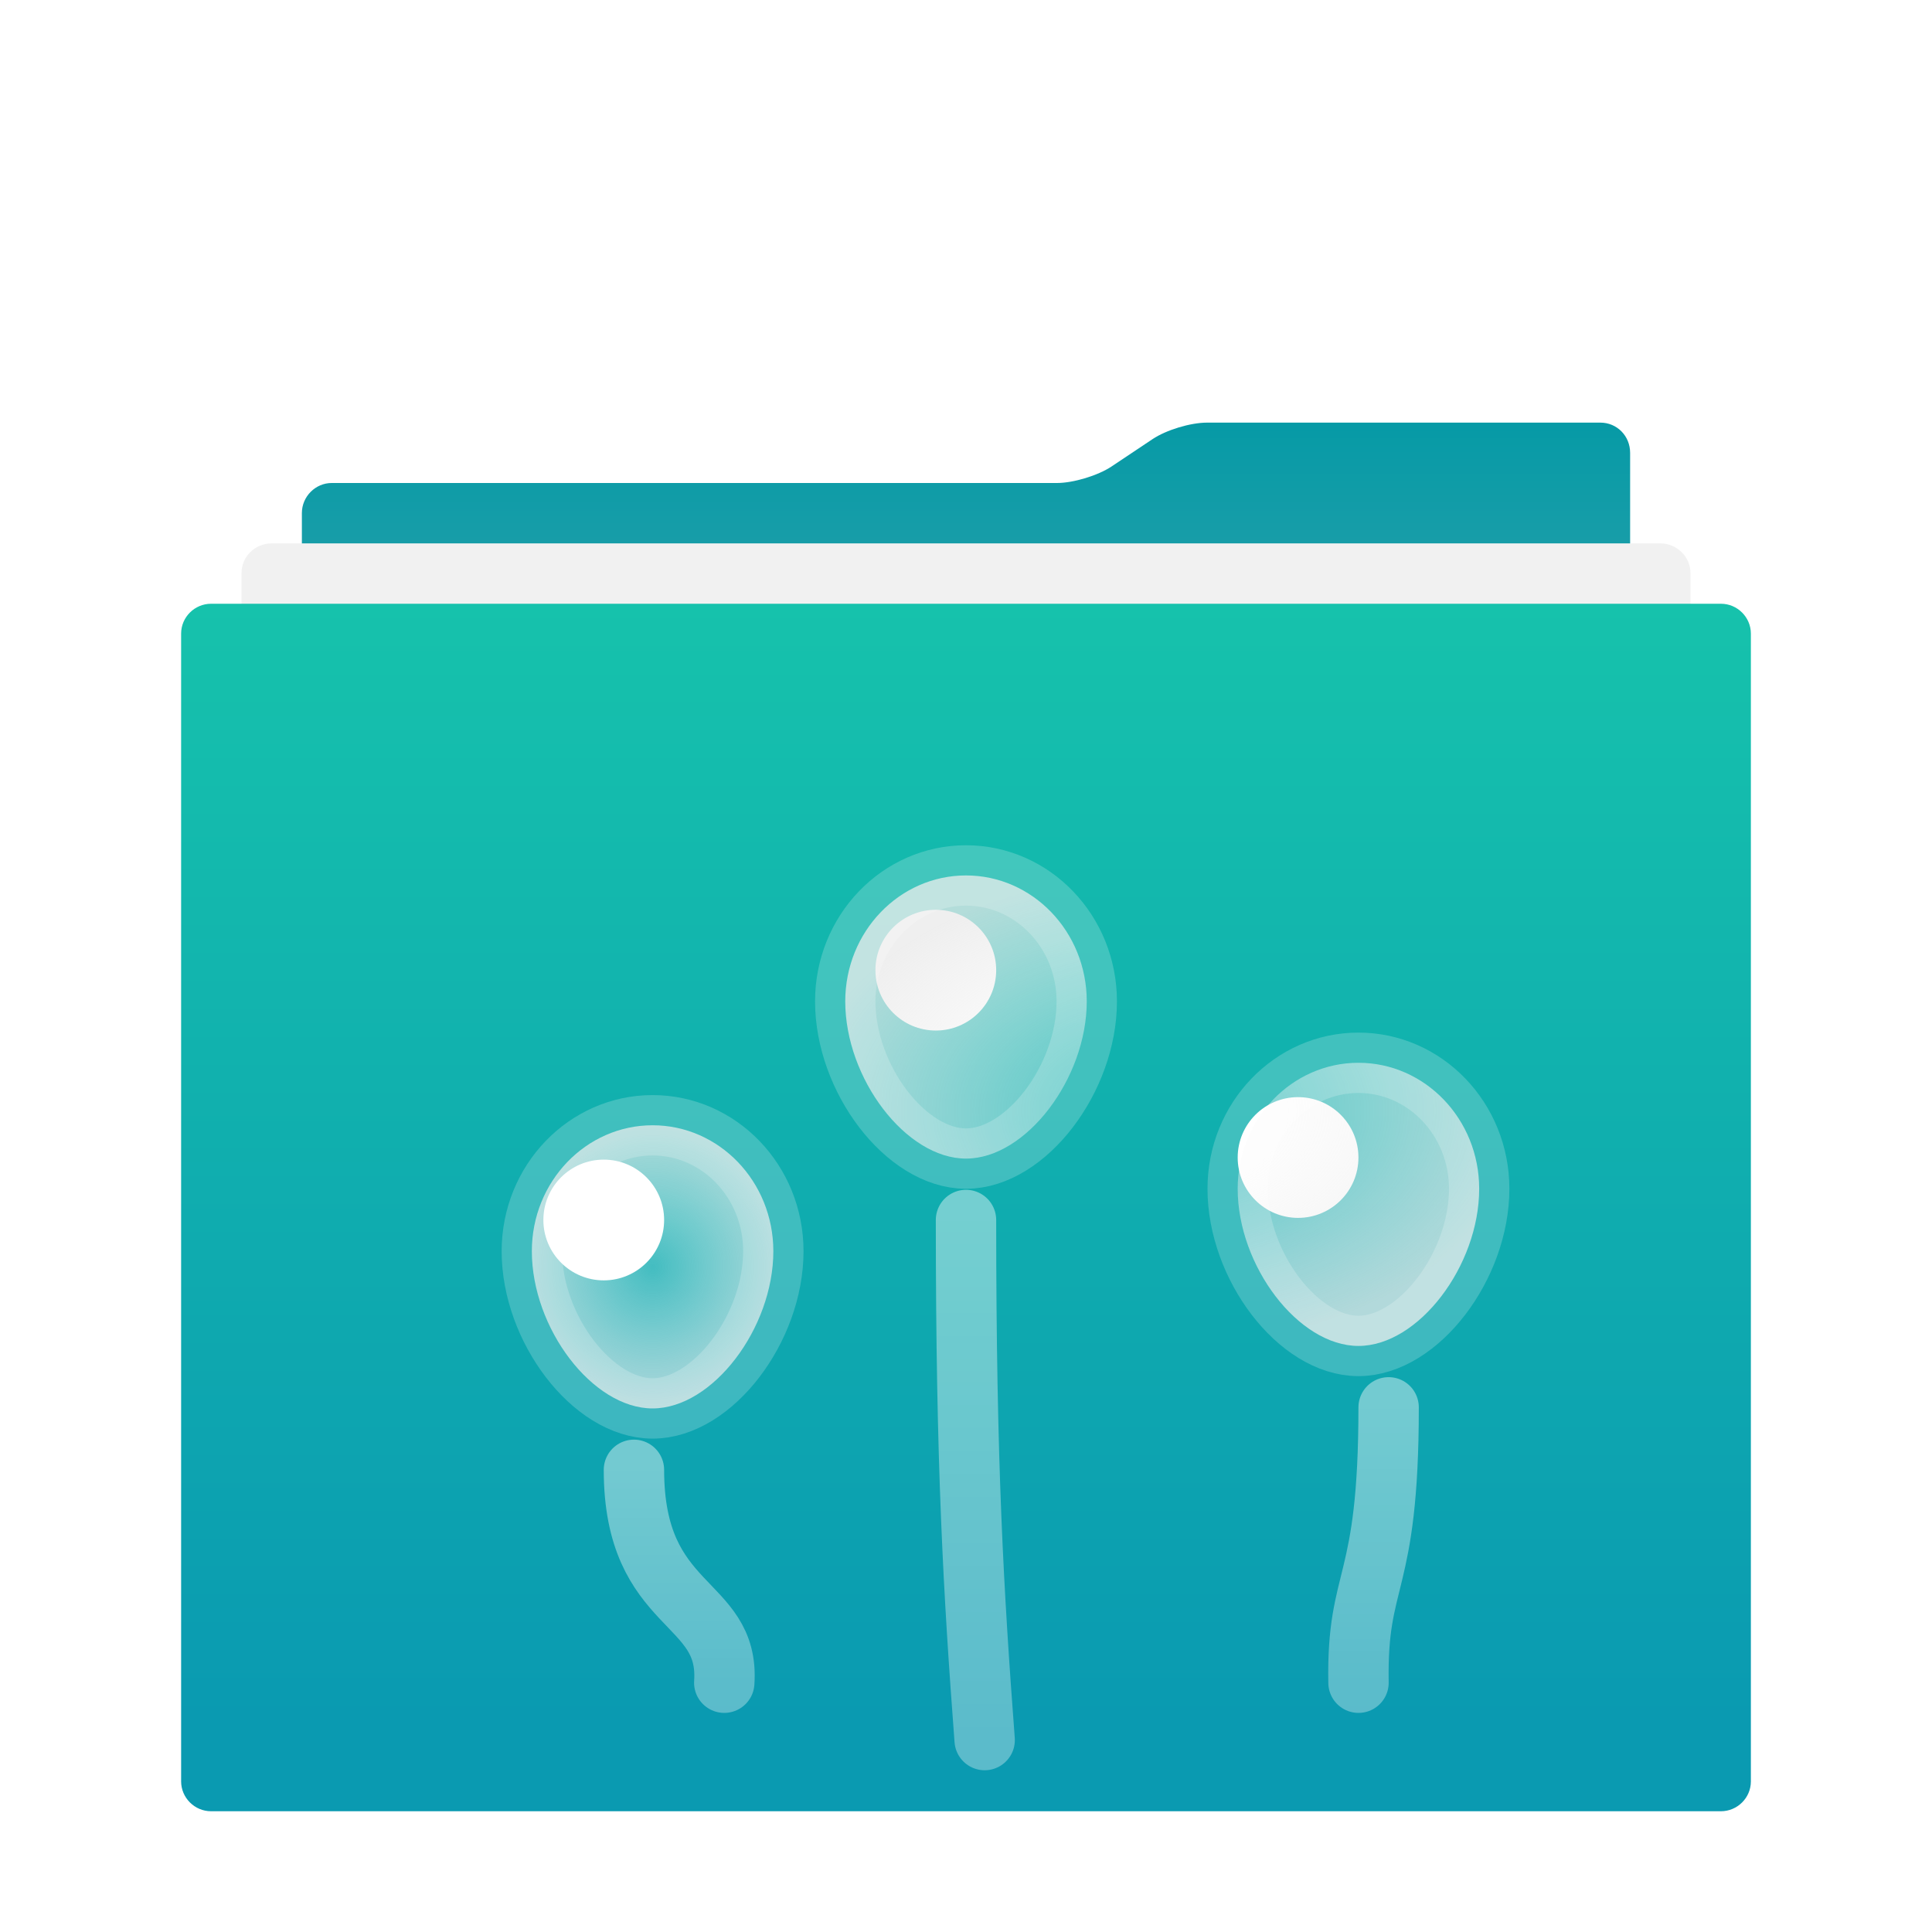 <svg xmlns="http://www.w3.org/2000/svg" width="32" height="32" viewBox="0 0 32 32">
  <defs>
    <filter id="folder-others-stack-a" width="130.8%" height="134.8%" x="-15.4%" y="-17.4%" filterUnits="objectBoundingBox">
      <feOffset dy="1" in="SourceAlpha" result="shadowOffsetOuter1"/>
      <feGaussianBlur in="shadowOffsetOuter1" result="shadowBlurOuter1" stdDeviation=".5"/>
      <feColorMatrix in="shadowBlurOuter1" result="shadowMatrixOuter1" values="0 0 0 0 0   0 0 0 0 0   0 0 0 0 0  0 0 0 0.5 0"/>
      <feMerge>
        <feMergeNode in="shadowMatrixOuter1"/>
        <feMergeNode in="SourceGraphic"/>
      </feMerge>
    </filter>
    <linearGradient id="folder-others-stack-b" x1="50%" x2="50%" y1="0%" y2="98.094%">
      <stop offset="0%" stop-color="#069AA6"/>
      <stop offset="100%" stop-color="#BEBEBE"/>
    </linearGradient>
    <linearGradient id="folder-others-stack-c" x1="50%" x2="50%" y1="0%" y2="92.487%">
      <stop offset="0%" stop-color="#16C2AC"/>
      <stop offset="100%" stop-color="#0A9AB1"/>
    </linearGradient>
    <radialGradient id="folder-others-stack-d" r="56.897%" fx="50%" fy="50%" gradientTransform="matrix(0 .879 -1 0 1 .06)">
      <stop offset="0%" stop-color="#FFF" stop-opacity=".217"/>
      <stop offset="100%" stop-color="#E9E9E9" stop-opacity=".745"/>
    </radialGradient>
    <linearGradient id="folder-others-stack-e" x1="50%" x2="50%" y1="0%" y2="100%">
      <stop offset="0%" stop-color="#FFF" stop-opacity=".418"/>
      <stop offset="100%" stop-color="#FFF" stop-opacity=".329"/>
    </linearGradient>
    <linearGradient id="folder-others-stack-f" x1="50%" x2="50%" y1="0%" y2="100%">
      <stop offset="0%" stop-color="#FFF" stop-opacity=".418"/>
      <stop offset="100%" stop-color="#FFF" stop-opacity=".329"/>
    </linearGradient>
    <linearGradient id="folder-others-stack-g" x1="50%" x2="50%" y1="0%" y2="100%">
      <stop offset="0%" stop-color="#FFF" stop-opacity=".418"/>
      <stop offset="100%" stop-color="#FFF" stop-opacity=".329"/>
    </linearGradient>
  </defs>
  <g fill="none" fill-rule="evenodd" filter="url(#folder-others-stack-a)" transform="translate(3 6)">
    <path fill="url(#folder-others-stack-b)" d="M16.09,0.273 C16.316,0.122 16.716,0 16.992,0 L23.508,0 C23.78,0 24,0.218 24,0.501 L24,21.994 L2,21.994 L2,1.498 C2,1.223 2.226,1 2.494,1 L14.506,1 C14.779,1 15.184,0.877 15.41,0.727 L16.09,0.273 Z"/>
    <path fill="#F1F1F1" d="M1.501,22 C1.224,22 1,21.775 1,21.506 L1,2.494 C1,2.221 1.222,2 1.501,2 L24.499,2 C24.776,2 25,2.225 25,2.494 L25,21.506 C25,21.779 24.778,22 24.499,22 L1.501,22 Z"/>
    <path fill="url(#folder-others-stack-c)" d="M0.496,23 C0.222,23 2.20558372e-11,22.775 2.17551399e-11,22.506 L5.64818527e-13,3.494 C2.60481043e-13,3.221 0.225,3 0.496,3 L25.504,3 C25.778,3 26,3.225 26,3.494 L26,22.506 C26,22.779 25.775,23 25.504,23 L0.496,23 Z"/>
    <g transform="translate(5 7)">
      <path fill="url(#folder-others-stack-d)" stroke="#FFF" stroke-opacity=".2" d="M2.809,9.328 C3.804,9.328 4.809,8 4.809,6.724 C4.809,5.568 3.91,4.638 2.809,4.638 C1.708,4.638 0.809,5.568 0.809,6.724 C0.809,8 1.814,9.328 2.809,9.328 Z"/>
      <ellipse cx="2" cy="6.207" fill="#FFF" rx="1" ry="1"/>
      <ellipse cx="7.5" cy="2.069" fill="#FFF" rx="1" ry="1"/>
      <ellipse cx="13.5" cy="5.172" fill="#FFF" rx="1" ry="1"/>
      <path fill="url(#folder-others-stack-d)" stroke="#FFF" stroke-opacity=".2" d="M8 5.19C8.995 5.19 10 3.863 10 2.586 10 1.43 9.101.5 8 .5 6.899.5 6 1.43 6 2.586 6 3.863 7.005 5.19 8 5.19zM14.5 8.293C15.495 8.293 16.5 6.966 16.5 5.69 16.5 4.534 15.601 3.603 14.5 3.603 13.399 3.603 12.5 4.534 12.5 5.69 12.5 6.966 13.505 8.293 14.5 8.293z"/>
      <path stroke="url(#folder-others-stack-e)" stroke-linecap="round" d="M8,6.207 C8,10.271 8.126,12.396 8.309,14.821"/>
      <path stroke="url(#folder-others-stack-f)" stroke-linecap="round" d="M15,9.31 C15,12.343 14.469,12.062 14.501,13.871"/>
      <path stroke="url(#folder-others-stack-g)" stroke-linecap="round" d="M4,10.345 C4,12.689 2.408,12.472 2.504,13.871" transform="matrix(-1 0 0 1 6.5 0)"/>
    </g>
  </g>
</svg>
